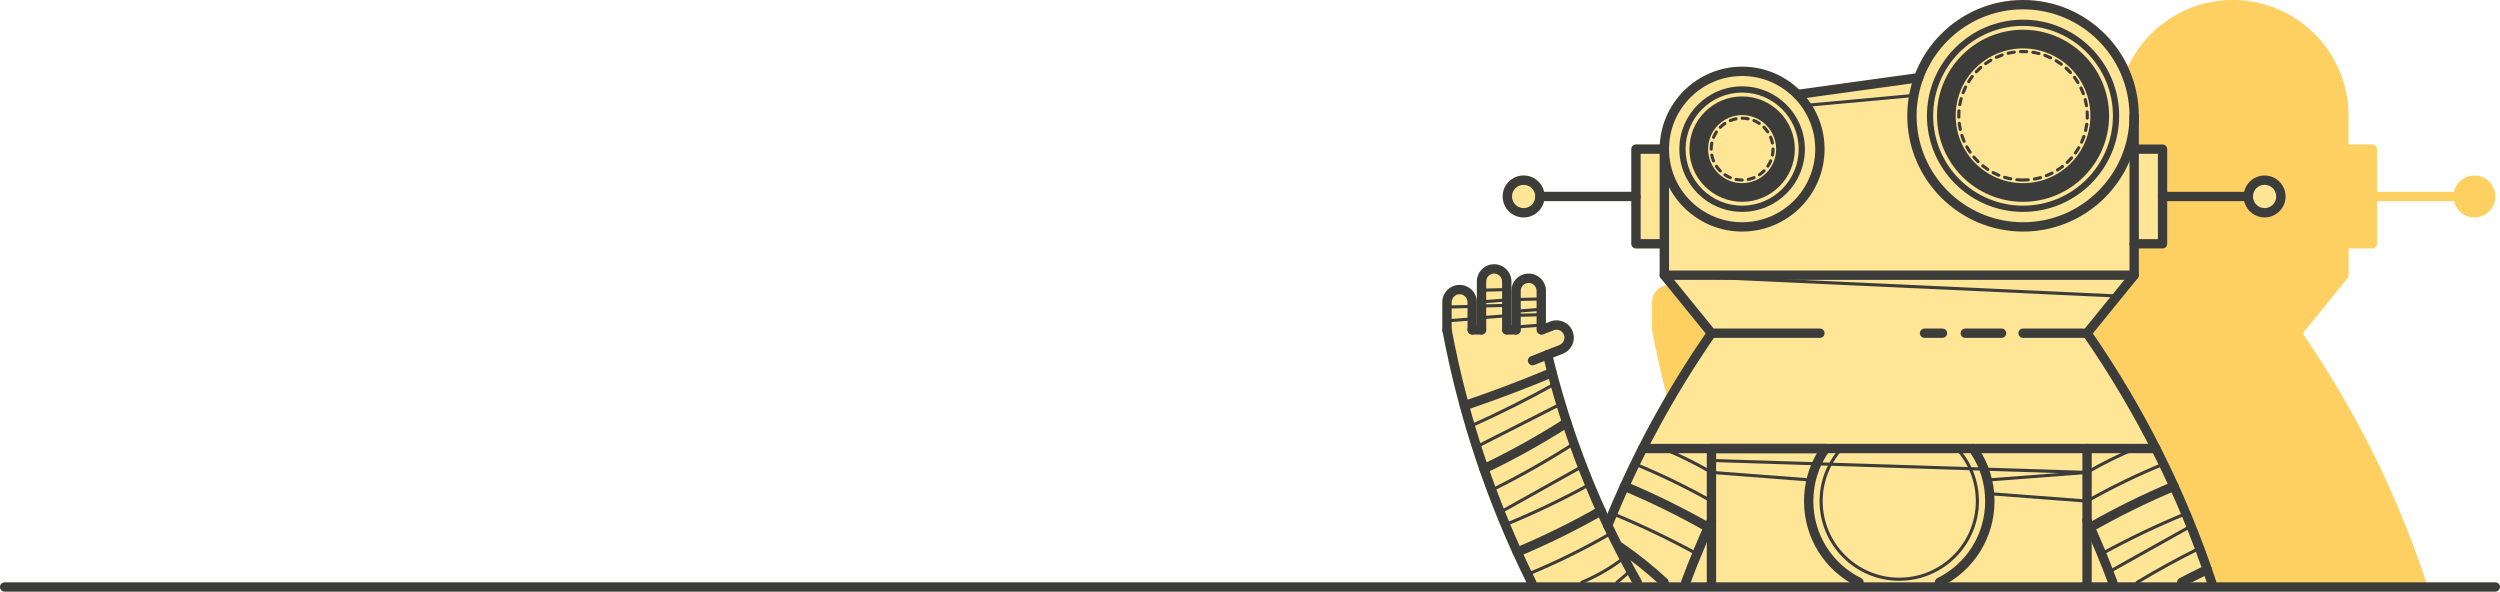 <!-- Generator: Adobe Illustrator 19.0.1, SVG Export Plug-In  -->
<svg version="1.1"
	 xmlns="http://www.w3.org/2000/svg" xmlns:xlink="http://www.w3.org/1999/xlink" xmlns:a="http://ns.adobe.com/AdobeSVGViewerExtensions/3.0/"
	 x="0px" y="0px" width="600px" height="141.995px" viewBox="0 0 600 141.995" style="enable-background:new 0 0 600 141.995;"
	 xml:space="preserve">
<defs>
</defs>
<g>
	<g>
		<path style="fill:#FED061;" d="M593.845,42.117c-2.39,0-4.392,1.676-4.904,3.913h-18.469V35.789c0-0.619-0.502-1.121-1.121-1.121
			h-5.691v-6.879c0,0,0,0,0,0v-0.001C563.661,12.466,551.195,0,535.872,0c-11.74,0-21.796,7.322-25.86,17.636l-27.906,3.853
			c-3.554-3.396-8.364-5.489-13.656-5.489c-10.535,0-19.171,8.276-19.755,18.667h-5.725c-0.619,0-1.121,0.502-1.121,1.121V46.03
			h-20.933c-0.512-2.237-2.514-3.913-4.904-3.913c-2.776,0-5.034,2.258-5.034,5.034s2.258,5.034,5.034,5.034
			c2.39,0,4.393-1.676,4.904-3.913h20.933v10.242c0,0.619,0.502,1.121,1.121,1.121h5.691v6.415c0,0.016,0.004,0.031,0.005,0.047
			c0.002,0.04,0.006,0.079,0.012,0.119c0.005,0.035,0.011,0.069,0.019,0.103c0.009,0.035,0.02,0.07,0.032,0.104
			c0.013,0.036,0.026,0.071,0.042,0.105c0.014,0.03,0.031,0.06,0.049,0.09c0.021,0.035,0.043,0.069,0.067,0.101
			c0.009,0.012,0.016,0.026,0.026,0.039l10.781,13.271c-5.958,8.666-11.332,17.709-16.071,27.039
			c-0.032,0.052-0.061,0.106-0.084,0.164c-1.505,2.968-2.945,5.964-4.32,8.987c-0.008,0.017-0.019,0.031-0.026,0.049
			c-0.003,0.008-0.004,0.017-0.008,0.025c-1.056,2.324-2.071,4.664-3.049,7.017c-5.541-12.077-9.914-24.629-13.06-37.493l2.35-0.93
			c1.03-0.407,1.84-1.191,2.28-2.207s0.458-2.143,0.05-3.172c-0.84-2.125-3.255-3.17-5.379-2.33l-1.009,0.399v-7.77
			c0-2.286-1.859-4.145-4.145-4.145c-2.262,0-4.103,1.821-4.142,4.073v-2.171c0-2.285-1.859-4.145-4.145-4.145
			c-2.286,0-4.145,1.86-4.145,4.145v10.476h-0.001v-5.518c0-2.286-1.859-4.145-4.145-4.145s-4.145,1.86-4.145,4.145v6.617
			c0,0.001,0,0.003,0,0.004v0.017c0,0.031,0.007,0.059,0.009,0.09c0.003,0.039,0.003,0.078,0.01,0.117
			c1.15,6.129,2.552,12.202,4.186,18.209c0.01,0.055,0.019,0.109,0.038,0.163c0.003,0.009,0.009,0.015,0.013,0.024
			c1.378,5.05,2.925,10.051,4.638,14.996c0.018,0.081,0.043,0.162,0.081,0.24c0.001,0.002,0.003,0.004,0.004,0.006
			c3.233,9.299,7.047,18.401,11.439,27.246c0.006,0.013,0.017,0.022,0.024,0.034c0.038,0.07,0.083,0.135,0.135,0.195
			c0.013,0.015,0.024,0.031,0.038,0.046c0.063,0.065,0.133,0.122,0.209,0.171c0.018,0.012,0.038,0.02,0.057,0.031
			c0.063,0.035,0.129,0.063,0.198,0.086c0.024,0.008,0.047,0.016,0.071,0.022c0.086,0.022,0.174,0.036,0.266,0.037
			c0.003,0,0.005,0.001,0.005,0.001c0.004,0,0.005,0,0.005,0h25.353l0.003,0c0,0,0.002,0,0.003,0h11.638l0.002,0l0.002,0h41.587
			c0.001,0,0.002,0,0.002,0l0.004,0h19.293c0,0,0.002,0,0.003,0l0.003,0h41.587l0.002,0l0.002,0h16.547l0.003,0l0.003,0h7.165
			l0.002,0l0.006-0.001c0.109-0.001,0.212-0.021,0.312-0.051c0.012-0.003,0.023-0.002,0.035-0.006
			c0.013-0.004,0.025-0.012,0.038-0.017c0.039-0.014,0.075-0.031,0.112-0.05c0.031-0.016,0.061-0.031,0.09-0.049
			c0.031-0.02,0.06-0.041,0.089-0.064c0.029-0.023,0.058-0.045,0.085-0.07c0.025-0.024,0.048-0.049,0.071-0.075
			c0.025-0.028,0.049-0.055,0.071-0.086c0.021-0.029,0.038-0.059,0.056-0.09c0.018-0.031,0.036-0.062,0.051-0.095
			c0.015-0.032,0.027-0.066,0.039-0.1c0.012-0.035,0.024-0.07,0.033-0.107c0.008-0.033,0.013-0.066,0.018-0.1
			c0.006-0.041,0.011-0.081,0.012-0.122c0-0.014,0.004-0.027,0.004-0.041c0-0.021-0.005-0.04-0.006-0.06
			c-0.002-0.039-0.005-0.079-0.012-0.118c-0.006-0.039-0.015-0.077-0.026-0.114c-0.005-0.02-0.007-0.04-0.013-0.06
			c-0.329-0.994-0.672-1.982-1.015-2.971c-0.014-0.058-0.035-0.115-0.059-0.172c-2.352-6.769-5.011-13.429-7.977-19.958
			c-0.004-0.01-0.005-0.021-0.009-0.031c-0.007-0.016-0.017-0.03-0.025-0.046c-1.372-3.019-2.814-6.007-4.314-8.969
			c-0.032-0.085-0.072-0.167-0.123-0.241c-4.728-9.305-10.082-18.318-16.04-26.983l10.782-13.272
			c0.01-0.012,0.016-0.026,0.025-0.038c0.024-0.033,0.046-0.067,0.067-0.102c0.018-0.03,0.034-0.059,0.049-0.089
			c0.016-0.034,0.029-0.069,0.042-0.105c0.012-0.034,0.024-0.069,0.032-0.104c0.008-0.034,0.014-0.068,0.019-0.103
			c0.006-0.039,0.01-0.079,0.012-0.118c0.001-0.016,0.005-0.031,0.005-0.047v-6.415h5.691c0.619,0,1.121-0.502,1.121-1.121V48.272
			h18.469c0.511,2.237,2.514,3.913,4.904,3.913c2.776,0,5.034-2.258,5.034-5.034S596.621,42.117,593.845,42.117z"/>
		<g>
			<path style="fill:#FFE596;" d="M543.505,42.117c-2.39,0-4.392,1.676-4.904,3.913h-18.469V35.789c0-0.619-0.502-1.121-1.121-1.121
				h-5.691v-6.879c0,0,0,0,0,0v-0.001C513.321,12.466,500.855,0,485.532,0c-11.74,0-21.796,7.322-25.86,17.636l-27.906,3.853
				c-3.554-3.396-8.364-5.489-13.656-5.489c-10.535,0-19.171,8.276-19.755,18.667h-5.725c-0.619,0-1.121,0.502-1.121,1.121V46.03
				h-20.933c-0.512-2.237-2.514-3.913-4.904-3.913c-2.776,0-5.034,2.258-5.034,5.034s2.258,5.034,5.034,5.034
				c2.39,0,4.393-1.676,4.904-3.913h20.933v10.242c0,0.619,0.502,1.121,1.121,1.121h5.691v6.415c0,0.016,0.004,0.031,0.005,0.047
				c0.002,0.04,0.006,0.079,0.012,0.119c0.005,0.035,0.011,0.069,0.019,0.103c0.009,0.035,0.02,0.07,0.032,0.104
				c0.013,0.036,0.026,0.071,0.042,0.105c0.014,0.03,0.031,0.06,0.049,0.09c0.021,0.035,0.043,0.069,0.067,0.101
				c0.009,0.012,0.016,0.026,0.026,0.039l10.781,13.271c-5.958,8.666-11.332,17.709-16.071,27.039
				c-0.032,0.052-0.061,0.106-0.084,0.164c-1.505,2.968-2.945,5.964-4.32,8.987c-0.008,0.017-0.019,0.031-0.026,0.049
				c-0.003,0.008-0.004,0.017-0.008,0.025c-1.056,2.324-2.071,4.664-3.049,7.017c-5.541-12.077-9.914-24.629-13.06-37.493l2.35-0.93
				c1.03-0.407,1.84-1.191,2.28-2.207c0.44-1.016,0.457-2.143,0.05-3.172c-0.84-2.125-3.255-3.17-5.379-2.33l-1.009,0.399v-7.77
				c0-2.286-1.859-4.145-4.145-4.145c-2.262,0-4.103,1.821-4.142,4.073v-2.171c0-2.285-1.859-4.145-4.145-4.145
				s-4.145,1.86-4.145,4.145v10.476h-0.001v-5.518c0-2.286-1.859-4.145-4.145-4.145s-4.145,1.86-4.145,4.145v6.617
				c0,0.001,0,0.003,0,0.004v0.017c0,0.031,0.007,0.059,0.009,0.09c0.003,0.039,0.003,0.078,0.01,0.117
				c1.15,6.129,2.552,12.202,4.186,18.209c0.01,0.055,0.019,0.109,0.038,0.163c0.003,0.009,0.009,0.015,0.013,0.024
				c1.378,5.05,2.925,10.051,4.638,14.996c0.018,0.081,0.043,0.162,0.081,0.24c0.001,0.002,0.003,0.004,0.004,0.006
				c3.233,9.299,7.047,18.401,11.439,27.246c0.006,0.013,0.017,0.022,0.024,0.034c0.038,0.07,0.083,0.135,0.135,0.195
				c0.013,0.015,0.024,0.031,0.038,0.046c0.063,0.065,0.133,0.122,0.209,0.171c0.018,0.012,0.038,0.02,0.057,0.031
				c0.063,0.035,0.129,0.063,0.198,0.086c0.024,0.008,0.047,0.016,0.071,0.022c0.086,0.022,0.174,0.036,0.266,0.037
				c0.003,0,0.005,0.001,0.005,0.001l0.006,0h25.352l0.003,0l0.003,0h11.638l0.002,0c0,0,0.002,0,0.002,0h41.587l0.003,0l0.003,0
				h19.293l0.003,0c0.001,0,0.002,0,0.002,0h41.588l0.002,0l0.002,0h16.547l0.003,0c0,0,0.002,0,0.003,0h7.165l0.002,0
				c0,0,0.004-0.001,0.006-0.001c0.109-0.001,0.212-0.021,0.312-0.051c0.012-0.003,0.023-0.002,0.035-0.006
				c0.013-0.004,0.025-0.012,0.038-0.017c0.038-0.014,0.075-0.031,0.112-0.05c0.031-0.016,0.061-0.031,0.09-0.049
				c0.031-0.02,0.06-0.041,0.089-0.064c0.029-0.023,0.058-0.045,0.085-0.07c0.025-0.024,0.048-0.049,0.071-0.075
				c0.025-0.028,0.049-0.055,0.071-0.086c0.021-0.029,0.038-0.059,0.056-0.09c0.018-0.031,0.036-0.062,0.051-0.095
				c0.015-0.032,0.027-0.066,0.039-0.1c0.012-0.035,0.024-0.07,0.033-0.107c0.008-0.033,0.013-0.066,0.018-0.1
				c0.006-0.041,0.011-0.081,0.012-0.122c0-0.014,0.004-0.027,0.004-0.041c0-0.021-0.005-0.04-0.006-0.06
				c-0.002-0.039-0.005-0.079-0.012-0.118c-0.006-0.039-0.015-0.077-0.026-0.114c-0.005-0.02-0.007-0.04-0.013-0.06
				c-0.329-0.994-0.672-1.982-1.015-2.971c-0.014-0.058-0.035-0.115-0.059-0.172c-2.352-6.769-5.011-13.429-7.977-19.958
				c-0.004-0.01-0.005-0.021-0.009-0.031c-0.007-0.016-0.017-0.03-0.025-0.046c-1.372-3.019-2.814-6.007-4.314-8.969
				c-0.032-0.085-0.072-0.167-0.123-0.241c-4.728-9.305-10.082-18.318-16.04-26.983l10.782-13.272
				c0.01-0.012,0.016-0.026,0.025-0.038c0.024-0.033,0.046-0.067,0.067-0.102c0.018-0.03,0.034-0.059,0.049-0.089
				c0.016-0.034,0.029-0.069,0.042-0.105c0.012-0.034,0.023-0.069,0.032-0.104c0.008-0.034,0.014-0.068,0.02-0.103
				c0.006-0.039,0.01-0.079,0.012-0.118c0.001-0.016,0.005-0.031,0.005-0.047v-6.415h5.691c0.619,0,1.121-0.502,1.121-1.121V48.272
				h18.469c0.511,2.237,2.514,3.913,4.904,3.913c2.776,0,5.034-2.258,5.034-5.034S546.281,42.117,543.505,42.117z"/>
		</g>
		<g>
			<g>
				<path style="fill:#3C3C3B;" d="M465.47,140.874c-0.412,0-0.809-0.229-1.005-0.623c-0.275-0.555-0.049-1.227,0.506-1.502
					c7.074-3.509,11.468-10.591,11.468-18.483c0-4.132-1.209-8.095-3.501-11.499h-78.702c-0.619,0-1.121-0.502-1.121-1.121
					s0.502-1.121,1.121-1.121h79.288c0.362,0,0.702,0.175,0.912,0.47c2.776,3.888,4.244,8.477,4.244,13.271
					c0,8.749-4.872,16.6-12.714,20.491C465.808,140.836,465.638,140.874,465.47,140.874z"/>
			</g>
			<g>
				<path style="fill:#3C3C3B;" d="M385.858,127.228c-0.139,0-0.281-0.026-0.418-0.081c-0.574-0.231-0.852-0.884-0.621-1.458
					c6.535-16.239,14.95-31.836,25.011-46.357c0.352-0.509,1.051-0.636,1.559-0.283c0.509,0.352,0.636,1.051,0.283,1.559
					c-9.966,14.384-18.301,29.833-24.774,45.918C386.722,126.963,386.302,127.228,385.858,127.228z"/>
			</g>
			<g>
				<path style="fill:#3C3C3B;" d="M434.673,115.581c-0.009,0-0.019,0-0.029-0.001l-23.922-1.827
					c-0.056-0.004-0.111-0.021-0.159-0.05c-3.7-2.15-7.584-4.072-11.542-5.712c-0.19-0.079-0.281-0.298-0.202-0.488
					c0.079-0.191,0.298-0.281,0.488-0.202c3.963,1.642,7.851,3.564,11.558,5.714l23.837,1.82c0.206,0.016,0.36,0.195,0.344,0.401
					C435.03,115.432,434.867,115.581,434.673,115.581z"/>
			</g>
			<g>
				<path style="fill:#3C3C3B;" d="M410.736,120.638c-0.062,0-0.125-0.015-0.183-0.048c-5.89-3.323-12.047-6.313-18.301-8.884
					c-0.191-0.078-0.282-0.297-0.204-0.487s0.296-0.281,0.488-0.204c6.281,2.583,12.466,5.586,18.383,8.924
					c0.18,0.101,0.243,0.329,0.142,0.509C410.994,120.57,410.867,120.638,410.736,120.638z"/>
			</g>
			<g>
				<path style="fill:#3C3C3B;" d="M409.992,127.716c-0.188,0-0.379-0.048-0.554-0.148c-6.431-3.668-13.154-6.977-19.985-9.834
					c-0.571-0.239-0.84-0.896-0.601-1.467c0.239-0.571,0.896-0.84,1.467-0.601c6.914,2.893,13.72,6.242,20.23,9.955
					c0.538,0.306,0.725,0.991,0.418,1.529C410.76,127.512,410.382,127.716,409.992,127.716z"/>
			</g>
			<g>
				<path style="fill:#3C3C3B;" d="M407.255,133.307c-0.061,0-0.123-0.015-0.18-0.046c-6.516-3.583-13.311-6.829-20.194-9.649
					c-0.191-0.078-0.282-0.297-0.204-0.487c0.079-0.191,0.298-0.281,0.487-0.204c6.909,2.831,13.729,6.09,20.27,9.687
					c0.181,0.099,0.247,0.327,0.147,0.507C407.515,133.237,407.387,133.307,407.255,133.307z"/>
			</g>
			<g>
				<path style="fill:#3C3C3B;" d="M404.579,140.874c-0.13,0-0.262-0.023-0.391-0.071c-0.58-0.216-0.875-0.862-0.659-1.441
					c1.868-5.014,3.955-10.024,6.204-14.893c0.26-0.562,0.926-0.808,1.487-0.548c0.562,0.26,0.807,0.926,0.548,1.487
					c-2.225,4.817-4.29,9.775-6.138,14.736C405.461,140.595,405.034,140.874,404.579,140.874z"/>
			</g>
			<g>
				<path style="fill:#3C3C3B;" d="M367.579,140.874c-0.412,0-0.809-0.228-1.004-0.623c-9.571-19.274-16.434-39.758-20.398-60.885
					c-0.114-0.609,0.286-1.194,0.895-1.308c0.613-0.115,1.194,0.287,1.308,0.895c3.927,20.924,10.724,41.213,20.202,60.302
					c0.275,0.554,0.049,1.227-0.505,1.502C367.916,140.836,367.746,140.874,367.579,140.874z"/>
			</g>
			<g>
				<path style="fill:#3C3C3B;" d="M392.937,140.874c-0.391,0-0.771-0.205-0.977-0.57c-9.769-17.281-17.049-35.755-21.638-54.909
					c-0.144-0.602,0.227-1.207,0.829-1.351c0.601-0.146,1.207,0.227,1.351,0.829c4.54,18.951,11.744,37.229,21.41,54.328
					c0.305,0.539,0.115,1.223-0.424,1.527C393.313,140.826,393.124,140.874,392.937,140.874z"/>
			</g>
			<g>
				<path style="fill:#3C3C3B;" d="M366.639,138.213c-0.147,0-0.286-0.087-0.345-0.232c-0.078-0.191,0.012-0.409,0.204-0.487
					c6.875-2.827,13.62-6.153,20.048-9.885c0.179-0.104,0.408-0.042,0.511,0.136c0.104,0.178,0.043,0.407-0.136,0.511
					c-6.458,3.748-13.234,7.089-20.14,9.929C366.734,138.204,366.686,138.213,366.639,138.213z"/>
			</g>
			<g>
				<path style="fill:#3C3C3B;" d="M364.131,133.62c-0.438,0-0.854-0.259-1.034-0.688c-0.239-0.571,0.03-1.228,0.601-1.467
					c6.828-2.857,13.552-6.165,19.985-9.834c0.537-0.306,1.222-0.119,1.529,0.418c0.306,0.538,0.119,1.222-0.418,1.529
					c-6.512,3.713-13.319,7.063-20.23,9.955C364.422,133.592,364.275,133.62,364.131,133.62z"/>
			</g>
			<g>
				<path style="fill:#3C3C3B;" d="M361.268,126.307c-0.147,0-0.286-0.088-0.346-0.232c-0.078-0.191,0.013-0.409,0.204-0.487
					c6.883-2.82,13.677-6.066,20.194-9.649c0.18-0.1,0.408-0.034,0.507,0.147c0.1,0.181,0.034,0.408-0.147,0.507
					c-6.541,3.597-13.361,6.856-20.27,9.687C361.363,126.298,361.315,126.307,361.268,126.307z"/>
			</g>
			<g>
				<path style="fill:#3C3C3B;" d="M360.047,123.327c-0.131,0-0.258-0.069-0.327-0.191c-0.101-0.18-0.036-0.408,0.144-0.509
					l19.717-11.031c0.18-0.101,0.407-0.036,0.509,0.144c0.101,0.18,0.036,0.408-0.144,0.509l-19.717,11.031
					C360.172,123.311,360.109,123.327,360.047,123.327z"/>
			</g>
			<g>
				<path style="fill:#3C3C3B;" d="M357.988,118.014c-0.138,0-0.27-0.076-0.335-0.208c-0.092-0.185-0.016-0.409,0.169-0.501
					c6.746-3.334,13.379-7.088,19.713-11.158c0.174-0.113,0.405-0.062,0.516,0.112c0.112,0.174,0.061,0.405-0.112,0.516
					c-6.358,4.085-13.015,7.853-19.786,11.2C358.1,118.002,358.044,118.014,357.988,118.014z"/>
			</g>
			<g>
				<path style="fill:#3C3C3B;" d="M356.143,113.637c-0.418,0-0.82-0.235-1.012-0.638c-0.267-0.559-0.03-1.228,0.528-1.494
					c6.784-3.239,13.434-6.938,19.766-10.993c0.521-0.334,1.215-0.182,1.548,0.339c0.334,0.521,0.182,1.215-0.339,1.548
					c-6.41,4.104-13.142,7.848-20.009,11.128C356.469,113.602,356.305,113.637,356.143,113.637z"/>
			</g>
			<g>
				<path style="fill:#3C3C3B;" d="M354.378,107.603c-0.136,0-0.267-0.074-0.333-0.204c-0.093-0.184-0.02-0.409,0.163-0.503
					L374.436,96.6c0.184-0.093,0.409-0.02,0.503,0.163c0.093,0.184,0.02,0.409-0.163,0.503l-20.228,10.297
					C354.493,107.59,354.435,107.603,354.378,107.603z"/>
			</g>
			<g>
				<path style="fill:#3C3C3B;" d="M352.862,102.684c-0.143,0-0.279-0.082-0.341-0.221c-0.084-0.188,0-0.409,0.189-0.494
					c6.889-3.083,13.725-6.511,20.318-10.189c0.18-0.1,0.408-0.036,0.508,0.144c0.101,0.18,0.036,0.408-0.144,0.508
					c-6.612,3.689-13.467,7.127-20.377,10.219C352.965,102.673,352.913,102.684,352.862,102.684z"/>
			</g>
			<g>
				<path style="fill:#3C3C3B;" d="M351.46,98.499c-0.467,0-0.903-0.294-1.061-0.761c-0.199-0.586,0.115-1.223,0.701-1.422
					c7.037-2.39,14.081-5.055,20.937-7.921c0.571-0.239,1.228,0.031,1.466,0.602c0.239,0.571-0.031,1.228-0.602,1.466
					c-6.903,2.885-13.995,5.569-21.081,7.975C351.702,98.48,351.58,98.499,351.46,98.499z"/>
			</g>
			<g>
				<path style="fill:#3C3C3B;" d="M353.327,80.28c-0.619,0-1.121-0.502-1.121-1.121v-6.638c0-1.05-0.854-1.904-1.904-1.904
					s-1.903,0.854-1.903,1.904v6.638c0,0.619-0.502,1.121-1.121,1.121c-0.619,0-1.121-0.502-1.121-1.121v-6.638
					c0-2.286,1.86-4.145,4.145-4.145c2.286,0,4.145,1.86,4.145,4.145v6.638C354.447,79.778,353.946,80.28,353.327,80.28z"/>
			</g>
			<g>
				<path style="fill:#3C3C3B;" d="M347.278,77.376c-0.193,0-0.357-0.149-0.372-0.345c-0.016-0.206,0.138-0.385,0.344-0.401
					l6.048-0.462c0.21-0.012,0.385,0.138,0.401,0.344c0.016,0.206-0.138,0.385-0.344,0.401l-6.048,0.462
					C347.297,77.376,347.287,77.376,347.278,77.376z"/>
			</g>
			<g>
				<path style="fill:#3C3C3B;" d="M347.278,74.062c-0.202,0-0.368-0.161-0.374-0.364c-0.005-0.207,0.158-0.378,0.364-0.383
					l6.049-0.151c0.238,0.011,0.378,0.158,0.383,0.364c0.005,0.206-0.158,0.378-0.364,0.383l-6.049,0.151
					C347.284,74.062,347.281,74.062,347.278,74.062z"/>
			</g>
			<g>
				<g>
					<path style="fill:#3C3C3B;" d="M361.619,80.28c-0.619,0-1.121-0.502-1.121-1.121V67.563c0-1.05-0.854-1.904-1.904-1.904
						s-1.903,0.854-1.903,1.904v11.597c0,0.619-0.502,1.121-1.121,1.121c-0.619,0-1.121-0.502-1.121-1.121V67.563
						c0-2.286,1.86-4.145,4.145-4.145c2.286,0,4.145,1.86,4.145,4.145v11.597C362.739,79.778,362.238,80.28,361.619,80.28z"/>
				</g>
				<g>
					<path style="fill:#3C3C3B;" d="M355.57,76.615c-0.193,0-0.357-0.149-0.372-0.345c-0.016-0.206,0.138-0.385,0.344-0.401
						l6.049-0.462c0.211-0.016,0.385,0.139,0.401,0.344c0.016,0.206-0.138,0.385-0.344,0.401l-6.049,0.462
						C355.589,76.615,355.579,76.615,355.57,76.615z"/>
				</g>
				<g>
					<path style="fill:#3C3C3B;" d="M355.57,73.813c-0.202,0-0.368-0.161-0.374-0.364c-0.005-0.207,0.158-0.378,0.364-0.383
						l6.049-0.151c0.003,0,0.007,0,0.009,0c0.202,0,0.368,0.161,0.374,0.364c0.005,0.206-0.158,0.378-0.364,0.383l-6.049,0.151
						C355.576,73.813,355.573,73.813,355.57,73.813z"/>
				</g>
				<g>
					<path style="fill:#3C3C3B;" d="M355.57,72.824c-0.193,0-0.357-0.149-0.372-0.345c-0.016-0.206,0.138-0.385,0.344-0.401
						l6.049-0.462c0.211-0.016,0.385,0.139,0.401,0.344c0.016,0.206-0.138,0.385-0.344,0.401l-6.049,0.462
						C355.589,72.824,355.579,72.824,355.57,72.824z"/>
				</g>
				<g>
					<path style="fill:#3C3C3B;" d="M355.57,70.022c-0.202,0-0.368-0.161-0.374-0.364c-0.005-0.207,0.158-0.378,0.364-0.383
						l6.049-0.152c0.003,0,0.007,0,0.009,0c0.202,0,0.368,0.161,0.374,0.364c0.005,0.206-0.158,0.378-0.364,0.383l-6.049,0.152
						C355.576,70.022,355.573,70.022,355.57,70.022z"/>
				</g>
			</g>
			<g>
				<g>
					<path style="fill:#3C3C3B;" d="M369.905,80.28c-0.619,0-1.121-0.502-1.121-1.121v-9.353c0-1.05-0.854-1.904-1.903-1.904
						s-1.904,0.854-1.904,1.904v9.353c0,0.619-0.502,1.121-1.121,1.121s-1.121-0.502-1.121-1.121v-9.353
						c0-2.286,1.86-4.145,4.145-4.145c2.286,0,4.145,1.86,4.145,4.145v9.353C371.026,79.778,370.524,80.28,369.905,80.28z"/>
				</g>
				<g>
					<path style="fill:#3C3C3B;" d="M363.856,78.858c-0.193,0-0.357-0.149-0.372-0.345c-0.016-0.206,0.138-0.385,0.344-0.401
						l6.049-0.462c0.21-0.012,0.385,0.138,0.401,0.344s-0.138,0.385-0.344,0.401l-6.049,0.462
						C363.875,78.858,363.866,78.858,363.856,78.858z"/>
				</g>
				<g>
					<path style="fill:#3C3C3B;" d="M363.857,76.056c-0.202,0-0.368-0.161-0.374-0.364c-0.005-0.206,0.158-0.378,0.364-0.383
						l6.049-0.151c0.003,0,0.007,0,0.009,0c0.202,0,0.368,0.161,0.374,0.364c0.005,0.206-0.158,0.378-0.364,0.383l-6.049,0.151
						C363.863,76.056,363.86,76.056,363.857,76.056z"/>
				</g>
				<g>
					<path style="fill:#3C3C3B;" d="M363.856,75.067c-0.193,0-0.357-0.149-0.372-0.345c-0.016-0.206,0.138-0.385,0.344-0.401
						l6.049-0.462c0.21-0.013,0.385,0.138,0.401,0.344c0.016,0.206-0.138,0.385-0.344,0.401l-6.049,0.462
						C363.875,75.067,363.866,75.067,363.856,75.067z"/>
				</g>
				<g>
					<path style="fill:#3C3C3B;" d="M363.857,72.265c-0.202,0-0.368-0.161-0.374-0.364c-0.005-0.206,0.158-0.378,0.364-0.383
						l6.049-0.151c0.003,0,0.007,0,0.009,0c0.202,0,0.368,0.161,0.374,0.364c0.005,0.207-0.158,0.378-0.364,0.383l-6.049,0.151
						C363.863,72.265,363.86,72.265,363.857,72.265z"/>
				</g>
			</g>
			<g>
				<g>
					<path style="fill:#3C3C3B;" d="M367.806,87.682c-0.447,0-0.868-0.269-1.042-0.709c-0.228-0.575,0.054-1.227,0.63-1.454
						l6.868-2.718c0.976-0.386,1.456-1.495,1.07-2.471c-0.386-0.976-1.493-1.456-2.47-1.069l-2.377,0.94
						c-0.576,0.227-1.227-0.054-1.455-0.63c-0.228-0.576,0.054-1.227,0.63-1.455l2.377-0.94c2.124-0.838,4.539,0.204,5.379,2.329
						c0.408,1.03,0.389,2.157-0.051,3.173c-0.44,1.016-1.249,1.8-2.279,2.207l-6.868,2.717
						C368.083,87.656,367.943,87.682,367.806,87.682z"/>
				</g>
			</g>
			<g>
				<path style="fill:#3C3C3B;" d="M379.643,140.126c-0.146,0-0.285-0.086-0.345-0.229c-0.08-0.19,0.01-0.409,0.201-0.489
					c3.597-1.504,6.966-3.46,10.013-5.814c0.163-0.127,0.399-0.096,0.524,0.067c0.126,0.163,0.096,0.398-0.067,0.524
					c-3.099,2.394-6.525,4.384-10.182,5.913C379.74,140.117,379.691,140.126,379.643,140.126z"/>
			</g>
			<g>
				<path style="fill:#3C3C3B;" d="M388.09,140.127c-0.108,0-0.215-0.047-0.289-0.137c-0.131-0.159-0.108-0.395,0.052-0.526
					c1.109-0.909,2.197-1.867,3.236-2.848c0.15-0.142,0.386-0.135,0.528,0.015c0.142,0.15,0.135,0.386-0.015,0.528
					c-1.051,0.993-2.153,1.963-3.275,2.883C388.257,140.099,388.173,140.127,388.09,140.127z"/>
			</g>
			<g>
				<path style="fill:#3C3C3B;" d="M399.381,140.873c-0.273,0-0.547-0.099-0.763-0.3c-3.275-3.045-6.802-5.866-10.482-8.383
					c-0.511-0.349-0.642-1.047-0.292-1.558c0.349-0.511,1.047-0.642,1.557-0.292c3.772,2.58,7.386,5.47,10.743,8.591
					c0.453,0.421,0.479,1.131,0.058,1.584C399.982,140.753,399.682,140.873,399.381,140.873z"/>
			</g>
			<g>
				<g>
					<path style="fill:#3C3C3B;" d="M485.532,55.577c-15.323,0-27.788-12.466-27.788-27.788S470.21,0,485.532,0
						s27.788,12.466,27.788,27.788S500.855,55.577,485.532,55.577z M485.532,2.242c-14.087,0-25.547,11.46-25.547,25.547
						s11.46,25.547,25.547,25.547s25.547-11.46,25.547-25.547S499.619,2.242,485.532,2.242z"/>
				</g>
				<g>
					<path style="fill:#3C3C3B;" d="M485.532,50.855c-12.719,0-23.067-10.348-23.067-23.067s10.348-23.067,23.067-23.067
						s23.067,10.348,23.067,23.067S498.252,50.855,485.532,50.855z M485.532,6.216c-11.895,0-21.572,9.677-21.572,21.572
						s9.677,21.572,21.572,21.572c11.895,0,21.572-9.677,21.572-21.572S497.427,6.216,485.532,6.216z"/>
				</g>
				<g>
					<path style="fill:#3C3C3B;" d="M485.532,48.436c-11.386,0-20.648-9.263-20.648-20.648S474.147,7.14,485.532,7.14
						c11.385,0,20.648,9.263,20.648,20.648S496.918,48.436,485.532,48.436z M485.532,11.624c-8.913,0-16.165,7.252-16.165,16.165
						s7.252,16.165,16.165,16.165c8.913,0,16.165-7.252,16.165-16.165S494.446,11.624,485.532,11.624z"/>
				</g>
				<g>
					<path style="fill:#3C3C3B;" d="M485.532,43.579c-0.511,0-1.024-0.025-1.528-0.073c-0.205-0.02-0.356-0.202-0.336-0.408
						c0.02-0.205,0.199-0.352,0.408-0.336c0.88,0.085,1.791,0.092,2.668,0.021c0.212-0.011,0.386,0.137,0.402,0.343
						c0.016,0.206-0.137,0.386-0.343,0.402C486.384,43.562,485.956,43.579,485.532,43.579z M488.256,43.339
						c-0.178,0-0.335-0.127-0.367-0.308c-0.036-0.203,0.099-0.397,0.302-0.433c0.476-0.085,0.954-0.195,1.42-0.327
						c0.201-0.055,0.405,0.06,0.461,0.258c0.056,0.198-0.06,0.405-0.258,0.461c-0.49,0.138-0.991,0.253-1.491,0.343
						C488.3,43.337,488.278,43.339,488.256,43.339z M482.564,43.293c-0.024,0-0.048-0.002-0.072-0.007
						c-0.501-0.098-1-0.221-1.485-0.367c-0.198-0.059-0.31-0.268-0.251-0.465c0.059-0.198,0.266-0.31,0.465-0.251
						c0.462,0.139,0.938,0.256,1.414,0.35c0.202,0.04,0.335,0.236,0.295,0.439C482.895,43.169,482.739,43.293,482.564,43.293z
						 M491.127,42.529c-0.149,0-0.29-0.09-0.348-0.238c-0.075-0.192,0.02-0.409,0.212-0.484c0.451-0.176,0.898-0.377,1.33-0.596
						c0.185-0.093,0.409-0.02,0.502,0.164c0.093,0.184,0.02,0.409-0.164,0.502c-0.453,0.23-0.923,0.441-1.396,0.626
						C491.218,42.521,491.173,42.529,491.127,42.529z M479.706,42.436c-0.047,0-0.095-0.009-0.142-0.028
						c-0.471-0.193-0.937-0.411-1.386-0.648c-0.182-0.096-0.252-0.323-0.155-0.505c0.097-0.182,0.321-0.252,0.505-0.155
						c0.427,0.226,0.871,0.433,1.319,0.617c0.191,0.078,0.282,0.296,0.204,0.487C479.992,42.349,479.853,42.436,479.706,42.436z
						 M493.788,41.178c-0.123,0-0.244-0.061-0.316-0.173c-0.111-0.174-0.059-0.405,0.115-0.516c0.408-0.259,0.808-0.543,1.19-0.841
						c0.162-0.127,0.397-0.098,0.524,0.065c0.127,0.162,0.098,0.397-0.065,0.524c-0.401,0.313-0.821,0.61-1.249,0.883
						C493.926,41.159,493.857,41.178,493.788,41.178z M477.067,41.043c-0.071,0-0.142-0.02-0.205-0.062
						c-0.424-0.28-0.84-0.584-1.235-0.902c-0.161-0.13-0.186-0.365-0.056-0.525c0.129-0.161,0.365-0.186,0.525-0.056
						c0.377,0.304,0.772,0.593,1.177,0.86c0.172,0.114,0.22,0.346,0.106,0.518C477.308,40.984,477.189,41.043,477.067,41.043z
						 M496.139,39.341c-0.099,0-0.197-0.039-0.271-0.116c-0.142-0.15-0.136-0.386,0.014-0.528c0.352-0.334,0.691-0.688,1.008-1.053
						c0.136-0.156,0.371-0.171,0.527-0.037c0.156,0.135,0.172,0.371,0.037,0.527c-0.333,0.383-0.688,0.754-1.057,1.105
						C496.324,39.307,496.231,39.341,496.139,39.341z M474.746,39.168c-0.094,0-0.189-0.035-0.262-0.107
						c-0.364-0.356-0.713-0.734-1.039-1.122c-0.133-0.158-0.112-0.394,0.046-0.526c0.158-0.133,0.393-0.112,0.526,0.046
						c0.31,0.37,0.644,0.729,0.991,1.069c0.147,0.144,0.15,0.381,0.005,0.529C474.94,39.131,474.843,39.168,474.746,39.168z
						 M498.096,37.089c-0.075,0-0.151-0.023-0.216-0.069c-0.168-0.12-0.207-0.353-0.088-0.521c0.282-0.396,0.547-0.809,0.788-1.226
						c0.103-0.179,0.331-0.24,0.51-0.137s0.24,0.331,0.137,0.51c-0.252,0.438-0.53,0.871-0.826,1.287
						C498.328,37.034,498.213,37.089,498.096,37.089z M472.826,36.885c-0.119,0-0.236-0.057-0.308-0.162
						c-0.289-0.419-0.56-0.856-0.806-1.3c-0.1-0.18-0.035-0.408,0.146-0.508c0.18-0.1,0.408-0.035,0.508,0.146
						c0.234,0.422,0.493,0.839,0.767,1.238c0.117,0.17,0.074,0.402-0.096,0.52C472.973,36.863,472.899,36.885,472.826,36.885z
						 M499.584,34.504c-0.051,0-0.104-0.011-0.154-0.033c-0.188-0.085-0.271-0.307-0.186-0.495c0.2-0.44,0.38-0.896,0.537-1.355
						c0.067-0.195,0.279-0.3,0.474-0.233c0.195,0.066,0.3,0.279,0.233,0.474c-0.164,0.482-0.354,0.961-0.563,1.423
						C499.862,34.422,499.726,34.504,499.584,34.504z M471.379,34.275c-0.144,0-0.282-0.084-0.343-0.225
						c-0.202-0.465-0.383-0.947-0.54-1.432c-0.063-0.196,0.045-0.407,0.241-0.47c0.196-0.061,0.407,0.045,0.47,0.241
						c0.149,0.462,0.322,0.921,0.514,1.363c0.082,0.189-0.005,0.409-0.194,0.491C471.479,34.265,471.429,34.275,471.379,34.275z
						 M500.546,31.679c-0.028,0-0.057-0.003-0.085-0.01c-0.201-0.047-0.326-0.248-0.279-0.449c0.11-0.471,0.198-0.953,0.263-1.433
						c0.027-0.204,0.216-0.35,0.42-0.321c0.204,0.027,0.348,0.215,0.321,0.42c-0.067,0.504-0.16,1.01-0.276,1.504
						C500.869,31.563,500.715,31.679,500.546,31.679z M470.464,31.436c-0.172,0-0.327-0.119-0.365-0.294
						c-0.107-0.496-0.192-1.003-0.251-1.509c-0.024-0.205,0.123-0.39,0.328-0.414c0.207-0.025,0.391,0.123,0.414,0.328
						c0.057,0.482,0.137,0.965,0.239,1.437c0.044,0.202-0.084,0.401-0.286,0.444C470.517,31.433,470.491,31.436,470.464,31.436z
						 M500.94,28.723c-0.005,0-0.009,0-0.014,0c-0.206-0.008-0.367-0.181-0.359-0.387c0.007-0.182,0.01-0.364,0.01-0.547
						c0-0.306-0.009-0.609-0.027-0.91c-0.012-0.206,0.145-0.383,0.35-0.395c0.209-0.006,0.383,0.144,0.396,0.35
						c0.019,0.316,0.029,0.635,0.028,0.956c0,0.192-0.003,0.383-0.011,0.574C501.306,28.564,501.14,28.723,500.94,28.723z
						 M470.118,28.473c-0.203,0-0.369-0.162-0.374-0.366l-0.003-0.319c0-0.407,0.015-0.81,0.046-1.21
						c0.016-0.206,0.196-0.364,0.401-0.344c0.206,0.016,0.36,0.195,0.344,0.401c-0.029,0.381-0.044,0.765-0.044,1.153l0.003,0.303
						c0.004,0.207-0.159,0.377-0.366,0.382C470.123,28.473,470.121,28.473,470.118,28.473z M500.76,25.745
						c-0.181,0-0.34-0.131-0.368-0.315c-0.076-0.478-0.176-0.958-0.298-1.426c-0.052-0.2,0.068-0.404,0.267-0.456
						c0.199-0.054,0.404,0.067,0.456,0.267c0.128,0.492,0.233,0.996,0.312,1.498c0.032,0.204-0.107,0.395-0.31,0.427
						C500.799,25.743,500.78,25.745,500.76,25.745z M470.345,25.499c-0.021,0-0.043-0.002-0.065-0.005
						c-0.203-0.036-0.339-0.229-0.304-0.433c0.088-0.502,0.201-1.004,0.337-1.492c0.055-0.199,0.262-0.314,0.46-0.26
						c0.199,0.055,0.315,0.261,0.26,0.46c-0.129,0.465-0.237,0.943-0.321,1.421C470.681,25.371,470.523,25.499,470.345,25.499z
						 M500.009,22.858c-0.152,0-0.295-0.094-0.351-0.245c-0.166-0.452-0.357-0.903-0.568-1.341c-0.09-0.186-0.012-0.409,0.174-0.499
						c0.186-0.089,0.409-0.011,0.499,0.174c0.222,0.46,0.423,0.934,0.597,1.408c0.071,0.194-0.028,0.408-0.222,0.479
						C500.095,22.85,500.052,22.858,500.009,22.858z M471.143,22.624c-0.045,0-0.09-0.008-0.135-0.025
						c-0.193-0.074-0.288-0.291-0.214-0.483c0.183-0.474,0.391-0.944,0.62-1.398c0.092-0.184,0.316-0.259,0.501-0.166
						c0.185,0.093,0.259,0.317,0.166,0.501c-0.217,0.433-0.416,0.881-0.59,1.332C471.434,22.534,471.293,22.624,471.143,22.624z
						 M498.713,20.171c-0.126,0-0.249-0.064-0.32-0.18c-0.251-0.412-0.526-0.818-0.817-1.207c-0.124-0.165-0.09-0.4,0.075-0.523
						c0.165-0.123,0.399-0.089,0.523,0.075c0.305,0.408,0.594,0.834,0.857,1.267c0.107,0.176,0.051,0.406-0.125,0.513
						C498.846,20.153,498.779,20.171,498.713,20.171z M472.483,19.958c-0.068,0-0.137-0.019-0.199-0.058
						c-0.175-0.11-0.227-0.341-0.117-0.515c0.271-0.431,0.567-0.852,0.878-1.253c0.127-0.163,0.362-0.193,0.524-0.066
						c0.163,0.126,0.193,0.361,0.066,0.524c-0.296,0.382-0.578,0.784-0.836,1.194C472.728,19.897,472.607,19.958,472.483,19.958z
						 M496.924,17.783c-0.101,0-0.202-0.041-0.276-0.122c-0.325-0.357-0.673-0.703-1.033-1.029
						c-0.153-0.138-0.165-0.375-0.026-0.528c0.138-0.153,0.375-0.165,0.528-0.026c0.377,0.341,0.742,0.705,1.084,1.079
						c0.139,0.153,0.128,0.389-0.024,0.528C497.104,17.751,497.014,17.783,496.924,17.783z M474.311,17.6
						c-0.092,0-0.184-0.034-0.256-0.101c-0.15-0.142-0.157-0.378-0.016-0.528c0.351-0.372,0.721-0.729,1.101-1.062
						c0.154-0.136,0.39-0.121,0.527,0.035c0.136,0.155,0.12,0.391-0.035,0.527c-0.362,0.317-0.715,0.657-1.049,1.011
						C474.509,17.561,474.41,17.6,474.311,17.6z M494.71,15.781c-0.077,0-0.155-0.024-0.223-0.074
						c-0.39-0.29-0.798-0.563-1.21-0.812c-0.177-0.107-0.233-0.336-0.127-0.513c0.106-0.177,0.336-0.234,0.513-0.127
						c0.433,0.261,0.86,0.548,1.27,0.852c0.166,0.123,0.2,0.357,0.077,0.523C494.937,15.729,494.825,15.781,494.71,15.781z
						 M476.555,15.634c-0.116,0-0.231-0.054-0.304-0.156c-0.12-0.167-0.082-0.401,0.086-0.521c0.413-0.297,0.845-0.576,1.284-0.831
						c0.178-0.104,0.407-0.043,0.511,0.135c0.104,0.178,0.043,0.407-0.135,0.511c-0.418,0.243-0.83,0.51-1.224,0.793
						C476.707,15.612,476.631,15.634,476.555,15.634z M492.156,14.241c-0.054,0-0.109-0.012-0.161-0.036
						c-0.438-0.209-0.89-0.398-1.344-0.563c-0.194-0.07-0.294-0.285-0.224-0.479c0.071-0.194,0.285-0.293,0.479-0.224
						c0.477,0.173,0.952,0.372,1.411,0.591c0.186,0.089,0.265,0.312,0.176,0.498C492.429,14.162,492.296,14.241,492.156,14.241z
						 M479.135,14.135c-0.142,0-0.277-0.081-0.34-0.218c-0.086-0.188-0.004-0.409,0.184-0.495c0.462-0.212,0.94-0.403,1.42-0.568
						c0.196-0.067,0.408,0.036,0.475,0.231c0.067,0.195-0.036,0.408-0.231,0.475c-0.458,0.158-0.913,0.34-1.353,0.541
						C479.24,14.124,479.187,14.135,479.135,14.135z M489.352,13.223c-0.031,0-0.062-0.004-0.093-0.012
						c-0.467-0.12-0.948-0.218-1.428-0.292c-0.204-0.031-0.344-0.222-0.312-0.426c0.031-0.204,0.222-0.341,0.426-0.312
						c0.504,0.077,1.008,0.181,1.499,0.306c0.2,0.051,0.32,0.255,0.269,0.455C489.67,13.111,489.519,13.223,489.352,13.223z
						 M481.955,13.163c-0.169,0-0.322-0.115-0.363-0.287c-0.048-0.201,0.076-0.402,0.277-0.45c0.492-0.117,0.998-0.212,1.503-0.282
						c0.21-0.032,0.393,0.115,0.421,0.319c0.028,0.204-0.115,0.393-0.319,0.421c-0.482,0.066-0.964,0.157-1.432,0.269
						C482.013,13.16,481.984,13.163,481.955,13.163z M486.404,12.769c-0.007,0-0.014,0-0.021-0.001
						c-0.482-0.027-0.973-0.03-1.457-0.011c-0.219,0.009-0.38-0.152-0.389-0.358c-0.008-0.206,0.152-0.38,0.358-0.389
						c0.508-0.022,1.023-0.016,1.529,0.012c0.206,0.011,0.364,0.188,0.352,0.394C486.766,12.615,486.601,12.769,486.404,12.769z"/>
				</g>
			</g>
			<g>
				<path style="fill:#3C3C3B;" d="M418.11,55.577c-10.911,0-19.788-8.877-19.788-19.788s8.877-19.788,19.788-19.788
					c10.911,0,19.788,8.877,19.788,19.788S429.021,55.577,418.11,55.577z M418.11,18.242c-9.675,0-17.546,7.871-17.546,17.546
					s7.871,17.546,17.546,17.546s17.546-7.871,17.546-17.546S427.785,18.242,418.11,18.242z"/>
			</g>
			<g>
				<path style="fill:#3C3C3B;" d="M418.11,50.855c-8.307,0-15.066-6.759-15.066-15.067s6.759-15.067,15.066-15.067
					c8.308,0,15.067,6.759,15.067,15.067S426.418,50.855,418.11,50.855z M418.11,22.216c-7.484,0-13.572,6.088-13.572,13.572
					s6.088,13.572,13.572,13.572c7.484,0,13.572-6.088,13.572-13.572S425.593,22.216,418.11,22.216z"/>
			</g>
			<g>
				<path style="fill:#3C3C3B;" d="M418.11,48.436c-6.974,0-12.647-5.674-12.647-12.648s5.674-12.648,12.647-12.648
					c6.974,0,12.648,5.674,12.648,12.648S425.084,48.436,418.11,48.436z M418.11,27.624c-4.502,0-8.164,3.663-8.164,8.164
					s3.662,8.164,8.164,8.164c4.502,0,8.164-3.663,8.164-8.164S422.612,27.624,418.11,27.624z"/>
			</g>
			<g>
				<path style="fill:#3C3C3B;" d="M418.14,43.579h-0.031c-0.512,0-1.023-0.05-1.519-0.149c-0.202-0.04-0.334-0.237-0.293-0.439
					c0.04-0.202,0.235-0.336,0.439-0.293c0.448,0.089,0.91,0.134,1.373,0.134c0.206,0,0.389,0.167,0.389,0.374
					S418.347,43.579,418.14,43.579z M419.585,43.432c-0.174,0-0.33-0.122-0.366-0.299c-0.041-0.202,0.09-0.4,0.292-0.441
					c0.451-0.092,0.895-0.228,1.318-0.406c0.191-0.079,0.409,0.009,0.489,0.2c0.08,0.19-0.009,0.409-0.2,0.489
					c-0.469,0.197-0.96,0.348-1.459,0.449C419.634,43.43,419.609,43.432,419.585,43.432z M415.274,43.016
					c-0.048,0-0.096-0.009-0.143-0.028c-0.47-0.195-0.922-0.438-1.345-0.722c-0.171-0.115-0.217-0.347-0.102-0.518
					c0.115-0.171,0.347-0.217,0.518-0.102c0.382,0.256,0.792,0.476,1.216,0.652c0.19,0.079,0.281,0.298,0.202,0.489
					C415.559,42.929,415.42,43.016,415.274,43.016z M422.252,42.312c-0.12,0-0.238-0.058-0.31-0.165
					c-0.115-0.171-0.07-0.403,0.101-0.519c0.38-0.256,0.737-0.552,1.063-0.88c0.146-0.146,0.382-0.147,0.528-0.001
					s0.147,0.382,0.001,0.528c-0.36,0.362-0.755,0.689-1.175,0.973C422.397,42.291,422.324,42.312,422.252,42.312z M412.87,41.407
					c-0.096,0-0.191-0.036-0.264-0.109c-0.359-0.359-0.686-0.755-0.969-1.178c-0.115-0.171-0.069-0.404,0.102-0.518
					c0.171-0.116,0.403-0.07,0.518,0.102c0.257,0.382,0.552,0.741,0.877,1.066c0.146,0.146,0.146,0.382,0,0.528
					C413.061,41.37,412.966,41.407,412.87,41.407z M424.29,40.26c-0.071,0-0.143-0.02-0.206-0.063
					c-0.172-0.114-0.219-0.346-0.104-0.518c0.255-0.383,0.473-0.793,0.648-1.218c0.079-0.19,0.297-0.281,0.488-0.203
					c0.191,0.079,0.282,0.297,0.203,0.488c-0.194,0.471-0.435,0.924-0.717,1.347C424.529,40.201,424.41,40.26,424.29,40.26z
					 M411.259,39.005c-0.146,0-0.285-0.086-0.345-0.23c-0.196-0.47-0.346-0.961-0.445-1.46c-0.04-0.202,0.091-0.399,0.293-0.439
					c0.201-0.041,0.399,0.091,0.439,0.293c0.09,0.451,0.225,0.895,0.402,1.319c0.08,0.19-0.011,0.409-0.201,0.489
					C411.355,38.996,411.307,39.005,411.259,39.005z M425.391,37.586c-0.024,0-0.048-0.002-0.072-0.007
					c-0.202-0.04-0.335-0.236-0.295-0.439c0.086-0.442,0.13-0.896,0.13-1.352c0-0.207,0.167-0.385,0.374-0.385
					c0.207,0,0.374,0.156,0.374,0.362v0.023c0,0.503-0.049,1.006-0.144,1.495C425.722,37.462,425.566,37.586,425.391,37.586z
					 M410.693,36.166c-0.207,0-0.374-0.163-0.374-0.37v-0.007c0-0.508,0.05-1.017,0.147-1.511c0.04-0.202,0.236-0.335,0.439-0.294
					c0.202,0.04,0.334,0.237,0.294,0.439c-0.088,0.447-0.133,0.907-0.133,1.367C411.067,35.995,410.899,36.166,410.693,36.166z
					 M425.381,34.694c-0.174,0-0.33-0.123-0.366-0.3c-0.09-0.45-0.227-0.893-0.404-1.318c-0.08-0.19,0.01-0.409,0.2-0.489
					c0.189-0.08,0.409,0.01,0.489,0.2c0.197,0.47,0.348,0.961,0.448,1.459c0.04,0.202-0.09,0.4-0.293,0.44
					C425.43,34.692,425.405,34.694,425.381,34.694z M411.254,33.333c-0.048,0-0.096-0.009-0.143-0.028
					c-0.19-0.079-0.281-0.297-0.202-0.488c0.194-0.468,0.436-0.921,0.719-1.346c0.115-0.171,0.346-0.218,0.518-0.103
					c0.171,0.115,0.218,0.347,0.103,0.518c-0.257,0.384-0.476,0.794-0.651,1.217C411.539,33.246,411.4,33.333,411.254,33.333z
					 M424.265,32.027c-0.12,0-0.238-0.058-0.31-0.165c-0.256-0.381-0.552-0.738-0.879-1.064c-0.146-0.146-0.147-0.382-0.001-0.528
					c0.146-0.146,0.382-0.147,0.528-0.001c0.362,0.36,0.689,0.756,0.972,1.176c0.115,0.171,0.07,0.404-0.101,0.518
					C424.409,32.006,424.337,32.027,424.265,32.027z M412.86,30.928c-0.096,0-0.191-0.036-0.264-0.109
					c-0.146-0.146-0.146-0.382-0.001-0.528c0.359-0.36,0.755-0.687,1.177-0.97c0.171-0.116,0.404-0.07,0.518,0.101
					c0.115,0.171,0.07,0.404-0.101,0.518c-0.382,0.257-0.74,0.553-1.065,0.879C413.052,30.891,412.956,30.928,412.86,30.928z
					 M422.214,29.987c-0.071,0-0.143-0.02-0.207-0.063c-0.384-0.256-0.794-0.475-1.217-0.65c-0.191-0.079-0.281-0.297-0.202-0.488
					c0.079-0.191,0.298-0.281,0.488-0.202c0.469,0.194,0.922,0.435,1.347,0.718c0.172,0.115,0.218,0.346,0.104,0.518
					C422.454,29.929,422.335,29.987,422.214,29.987z M415.26,29.314c-0.146,0-0.285-0.086-0.345-0.23
					c-0.08-0.19,0.011-0.409,0.201-0.489c0.471-0.196,0.962-0.347,1.46-0.446c0.202-0.042,0.399,0.09,0.44,0.293
					s-0.09,0.399-0.293,0.44c-0.45,0.09-0.893,0.226-1.319,0.403C415.357,29.305,415.308,29.314,415.26,29.314z M419.542,28.884
					c-0.024,0-0.048-0.002-0.072-0.007c-0.446-0.088-0.904-0.132-1.36-0.132c-0.207,0-0.381-0.167-0.381-0.374
					s0.16-0.374,0.367-0.374h0.014c0.505,0,1.011,0.049,1.504,0.146c0.202,0.04,0.335,0.236,0.295,0.439
					C419.873,28.76,419.717,28.884,419.542,28.884z"/>
			</g>
			<g>
				<path style="fill:#3C3C3B;" d="M512.2,67.171H399.443c-0.619,0-1.121-0.502-1.121-1.121V35.789c0-0.619,0.502-1.121,1.121-1.121
					c0.619,0,1.121,0.502,1.121,1.121V64.93h110.516V27.789c0-0.619,0.502-1.121,1.121-1.121c0.619,0,1.121,0.502,1.121,1.121
					v38.261C513.321,66.67,512.819,67.171,512.2,67.171z"/>
			</g>
			<g>
				<path style="fill:#3C3C3B;" d="M500.892,81.09h-15.36c-0.619,0-1.121-0.502-1.121-1.121c0-0.619,0.502-1.121,1.121-1.121h14.826
					l10.971-13.505c0.391-0.48,1.096-0.553,1.576-0.163c0.48,0.39,0.553,1.096,0.163,1.576l-11.308,13.919
					C501.549,80.938,501.23,81.09,500.892,81.09z"/>
			</g>
			<g>
				<path style="fill:#3C3C3B;" d="M436.777,81.09H410.75c-0.337,0-0.657-0.152-0.87-0.414l-11.308-13.919
					c-0.39-0.48-0.317-1.186,0.163-1.576c0.48-0.391,1.186-0.317,1.577,0.163l10.971,13.505h25.493c0.619,0,1.121,0.502,1.121,1.121
					C437.898,80.589,437.396,81.09,436.777,81.09z"/>
			</g>
			<g>
				<path style="fill:#3C3C3B;" d="M446.172,140.874c-0.167,0-0.337-0.038-0.497-0.117c-7.842-3.89-12.714-11.742-12.714-20.491
					c0-4.084,1.065-8.019,3.097-11.499h-24.187v30.985c0,0.619-0.502,1.121-1.121,1.121s-1.121-0.502-1.121-1.121v-32.106
					c0-0.619,0.502-1.121,1.121-1.121h27.367c0.42,0,0.804,0.235,0.996,0.608c0.192,0.373,0.16,0.823-0.084,1.164
					c-2.504,3.506-3.827,7.645-3.827,11.968c0,7.891,4.395,14.974,11.468,18.483c0.555,0.275,0.781,0.947,0.506,1.502
					C446.981,140.645,446.584,140.874,446.172,140.874z"/>
			</g>
			<g>
				<path style="fill:#3C3C3B;" d="M500.892,140.873c-0.619,0-1.121-0.502-1.121-1.121v-32.106c0-0.619,0.502-1.121,1.121-1.121
					s1.121,0.502,1.121,1.121v32.106C502.013,140.372,501.511,140.873,500.892,140.873z"/>
			</g>
			<g>
				<path style="fill:#3C3C3B;" d="M431.391,23.793c-0.551,0-1.031-0.406-1.109-0.968c-0.085-0.613,0.344-1.179,0.957-1.263
					l29.077-4.015c0.608-0.088,1.179,0.344,1.263,0.957c0.085,0.613-0.344,1.179-0.957,1.263l-29.077,4.015
					C431.494,23.79,431.442,23.793,431.391,23.793z"/>
			</g>
			<g>
				<path style="fill:#3C3C3B;" d="M399.443,59.635h-6.812c-0.619,0-1.121-0.502-1.121-1.121V35.789
					c0-0.619,0.502-1.121,1.121-1.121h6.812c0.619,0,1.121,0.502,1.121,1.121c0,0.619-0.502,1.121-1.121,1.121h-5.691v20.484h5.691
					c0.619,0,1.121,0.502,1.121,1.121C400.563,59.133,400.062,59.635,399.443,59.635z"/>
			</g>
			<g>
				<path style="fill:#3C3C3B;" d="M519.012,59.635H512.2c-0.619,0-1.121-0.502-1.121-1.121c0-0.619,0.502-1.121,1.121-1.121h5.691
					V36.909H512.2c-0.619,0-1.121-0.502-1.121-1.121c0-0.619,0.502-1.121,1.121-1.121h6.812c0.619,0,1.121,0.502,1.121,1.121v22.725
					C520.133,59.133,519.631,59.635,519.012,59.635z"/>
			</g>
			<g>
				<path style="fill:#3C3C3B;" d="M392.631,48.272h-23.044c-0.619,0-1.121-0.502-1.121-1.121c0-0.619,0.502-1.121,1.121-1.121
					h23.044c0.619,0,1.121,0.502,1.121,1.121C393.751,47.77,393.25,48.272,392.631,48.272z"/>
			</g>
			<g>
				<path style="fill:#3C3C3B;" d="M539.592,48.272h-20.58c-0.619,0-1.121-0.502-1.121-1.121c0-0.619,0.502-1.121,1.121-1.121h20.58
					c0.619,0,1.121,0.502,1.121,1.121C540.713,47.77,540.211,48.272,539.592,48.272z"/>
			</g>
			<g>
				<path style="fill:#3C3C3B;" d="M365.674,52.185c-2.776,0-5.034-2.258-5.034-5.034c0-2.776,2.258-5.034,5.034-5.034
					s5.034,2.258,5.034,5.034C370.707,49.927,368.449,52.185,365.674,52.185z M365.674,44.359c-1.54,0-2.793,1.253-2.793,2.792
					c0,1.54,1.253,2.793,2.793,2.793s2.792-1.253,2.792-2.793C368.466,45.612,367.213,44.359,365.674,44.359z"/>
			</g>
			<g>
				<path style="fill:#3C3C3B;" d="M543.505,52.185c-2.776,0-5.034-2.258-5.034-5.034c0-2.776,2.258-5.034,5.034-5.034
					c2.776,0,5.034,2.258,5.034,5.034C548.539,49.927,546.281,52.185,543.505,52.185z M543.505,44.359
					c-1.54,0-2.792,1.253-2.792,2.792c0,1.54,1.253,2.793,2.792,2.793s2.792-1.253,2.792-2.793
					C546.298,45.612,545.045,44.359,543.505,44.359z"/>
			</g>
			<g>
				<path style="fill:#3C3C3B;" d="M455.821,139.39c-10.545,0-19.124-8.579-19.124-19.125c0-4.768,1.772-9.34,4.991-12.871
					c0.139-0.153,0.375-0.164,0.528-0.024c0.152,0.139,0.163,0.375,0.024,0.528c-3.093,3.393-4.796,7.785-4.796,12.367
					c0,10.134,8.244,18.378,18.377,18.378c10.134,0,18.378-8.244,18.378-18.378c0-4.582-1.703-8.974-4.797-12.367
					c-0.139-0.153-0.128-0.389,0.024-0.528c0.152-0.139,0.389-0.127,0.528,0.024c3.219,3.531,4.991,8.102,4.991,12.871
					C474.946,130.811,466.366,139.39,455.821,139.39z"/>
			</g>
			<g>
				<path style="fill:#3C3C3B;" d="M480.378,81.09h-8.71c-0.619,0-1.121-0.502-1.121-1.121c0-0.619,0.502-1.121,1.121-1.121h8.71
					c0.619,0,1.121,0.502,1.121,1.121C481.499,80.589,480.997,81.09,480.378,81.09z"/>
			</g>
			<g>
				<path style="fill:#3C3C3B;" d="M466.187,81.09h-4.297c-0.619,0-1.121-0.502-1.121-1.121c0-0.619,0.502-1.121,1.121-1.121h4.297
					c0.619,0,1.121,0.502,1.121,1.121C467.308,80.589,466.806,81.09,466.187,81.09z"/>
			</g>
			<g>
				<path style="fill:#3C3C3B;" d="M500.906,120.638c-0.009,0-0.019,0-0.029-0.001l-23.417-1.788
					c-0.206-0.016-0.36-0.195-0.344-0.401s0.186-0.364,0.401-0.344l23.417,1.788c0.206,0.016,0.36,0.195,0.344,0.401
					C501.263,120.489,501.1,120.638,500.906,120.638z"/>
			</g>
			<g>
				<path style="fill:#3C3C3B;" d="M500.892,113.754c-0.004,0-0.008,0-0.012,0l-90.041-2.867c-0.206-0.007-0.368-0.179-0.361-0.385
					c0.007-0.206,0.158-0.387,0.385-0.361l90.041,2.867c0.206,0.007,0.368,0.179,0.361,0.385
					C501.259,113.595,501.093,113.754,500.892,113.754z"/>
			</g>
			<g>
				<path style="fill:#3C3C3B;" d="M433.54,25.654c-0.191,0-0.354-0.146-0.372-0.339c-0.019-0.205,0.132-0.387,0.338-0.406
					l25.77-2.371c0.207-0.022,0.387,0.132,0.406,0.338c0.019,0.205-0.132,0.387-0.338,0.406l-25.77,2.371
					C433.563,25.654,433.551,25.654,433.54,25.654z"/>
			</g>
			<g>
				<path style="fill:#3C3C3B;" d="M508.15,71.41c-0.006,0-0.012,0-0.018,0l-108.707-4.986c-0.206-0.009-0.366-0.184-0.356-0.39
					c0.009-0.206,0.191-0.366,0.39-0.356l108.707,4.986c0.206,0.009,0.366,0.184,0.356,0.39
					C508.514,71.254,508.349,71.41,508.15,71.41z"/>
			</g>
			<g>
				<path style="fill:#3C3C3B;" d="M530.786,140.874c-0.47,0-0.908-0.298-1.064-0.768c-6.982-21.062-16.992-41.08-29.751-59.497
					c-0.352-0.509-0.226-1.207,0.283-1.559c0.509-0.353,1.208-0.226,1.559,0.283c12.882,18.593,22.987,38.803,30.037,60.068
					c0.195,0.588-0.124,1.222-0.711,1.417C531.022,140.855,530.903,140.874,530.786,140.874z"/>
			</g>
			<g>
				<path style="fill:#3C3C3B;" d="M507.063,140.874c-0.455,0-0.882-0.279-1.05-0.73c-1.849-4.964-3.914-9.922-6.138-14.736
					c-0.259-0.562-0.015-1.228,0.548-1.487c0.562-0.259,1.228-0.014,1.487,0.548c2.247,4.865,4.334,9.876,6.204,14.893
					c0.216,0.58-0.079,1.225-0.659,1.441C507.326,140.851,507.193,140.874,507.063,140.874z"/>
			</g>
			<g>
				<path style="fill:#3C3C3B;" d="M476.969,115.581c-0.193,0-0.357-0.149-0.372-0.345c-0.016-0.206,0.138-0.385,0.344-0.401
					l23.837-1.82c3.706-2.149,7.594-4.071,11.558-5.714c0.19-0.078,0.409,0.012,0.488,0.202c0.079,0.19-0.012,0.409-0.202,0.488
					c-3.96,1.641-7.843,3.563-11.543,5.712c-0.049,0.028-0.103,0.045-0.159,0.05l-23.922,1.827
					C476.988,115.58,476.979,115.581,476.969,115.581z"/>
			</g>
			<g>
				<path style="fill:#3C3C3B;" d="M500.906,120.638c-0.131,0-0.257-0.068-0.326-0.19c-0.101-0.18-0.038-0.408,0.142-0.509
					c5.917-3.339,12.103-6.341,18.384-8.924c0.19-0.077,0.409,0.013,0.487,0.204s-0.012,0.409-0.204,0.487
					c-6.253,2.572-12.41,5.561-18.301,8.884C501.031,120.623,500.968,120.638,500.906,120.638z"/>
			</g>
			<g>
				<path style="fill:#3C3C3B;" d="M501.65,127.716c-0.39,0-0.768-0.203-0.975-0.566c-0.306-0.538-0.119-1.222,0.418-1.529
					c6.511-3.713,13.318-7.063,20.23-9.955c0.572-0.239,1.228,0.03,1.467,0.601c0.239,0.571-0.03,1.228-0.601,1.467
					c-6.829,2.857-13.552,6.166-19.985,9.835C502.029,127.668,501.838,127.716,501.65,127.716z"/>
			</g>
			<g>
				<path style="fill:#3C3C3B;" d="M504.387,133.307c-0.132,0-0.26-0.07-0.328-0.194c-0.1-0.181-0.034-0.408,0.147-0.507
					c6.542-3.597,13.362-6.856,20.27-9.687c0.19-0.077,0.409,0.013,0.487,0.204c0.078,0.191-0.013,0.409-0.204,0.487
					c-6.882,2.819-13.676,6.066-20.194,9.649C504.51,133.292,504.448,133.307,504.387,133.307z"/>
			</g>
			<g>
				<path style="fill:#3C3C3B;" d="M506.123,137.651c-0.131,0-0.258-0.069-0.327-0.191c-0.101-0.18-0.036-0.408,0.144-0.509
					l19.717-11.031c0.181-0.1,0.408-0.036,0.509,0.144c0.101,0.18,0.036,0.408-0.144,0.509l-19.717,11.031
					C506.248,137.636,506.185,137.651,506.123,137.651z"/>
			</g>
			<g>
				<path style="fill:#3C3C3B;" d="M512.942,140.126c-0.127,0-0.25-0.064-0.32-0.181c-0.107-0.177-0.05-0.406,0.127-0.513
					c4.858-2.933,9.9-5.695,14.985-8.209c0.186-0.091,0.41-0.016,0.501,0.169c0.092,0.185,0.016,0.409-0.169,0.501
					c-5.067,2.504-10.09,5.256-14.93,8.179C513.074,140.109,513.007,140.126,512.942,140.126z"/>
			</g>
			<g>
				<path style="fill:#3C3C3B;" d="M523.616,140.874c-0.404,0-0.794-0.219-0.994-0.601c-0.287-0.548-0.076-1.226,0.472-1.513
					c2.029-1.063,4.103-2.102,6.168-3.088c0.558-0.266,1.228-0.03,1.494,0.528c0.267,0.559,0.03,1.228-0.528,1.494
					c-2.039,0.974-4.089,2-6.093,3.051C523.969,140.832,523.791,140.874,523.616,140.874z"/>
			</g>
			<g>
				<path style="fill:#3C3C3B;" d="M517.405,108.767h-43.88c-0.619,0-1.121-0.502-1.121-1.121s0.502-1.121,1.121-1.121h43.88
					c0.619,0,1.121,0.502,1.121,1.121S518.024,108.767,517.405,108.767z"/>
			</g>
			<g>
				<path style="fill:#3C3C3B;" d="M355.57,80.28h-2.243c-0.619,0-1.121-0.502-1.121-1.121c0-0.619,0.502-1.121,1.121-1.121h2.243
					c0.619,0,1.121,0.502,1.121,1.121C356.691,79.778,356.189,80.28,355.57,80.28z"/>
			</g>
			<g>
				<path style="fill:#3C3C3B;" d="M363.857,80.28h-2.238c-0.619,0-1.121-0.502-1.121-1.121c0-0.619,0.502-1.121,1.121-1.121h2.238
					c0.619,0,1.121,0.502,1.121,1.121C364.977,79.778,364.476,80.28,363.857,80.28z"/>
			</g>
		</g>
	</g>
	<g>
		<path style="fill:#3C3C3B;" d="M598.879,141.995H1.121c-0.619,0-1.121-0.502-1.121-1.121c0-0.619,0.502-1.121,1.121-1.121h597.758
			c0.619,0,1.121,0.502,1.121,1.121C600,141.493,599.498,141.995,598.879,141.995z"/>
	</g>
</g>
</svg>
